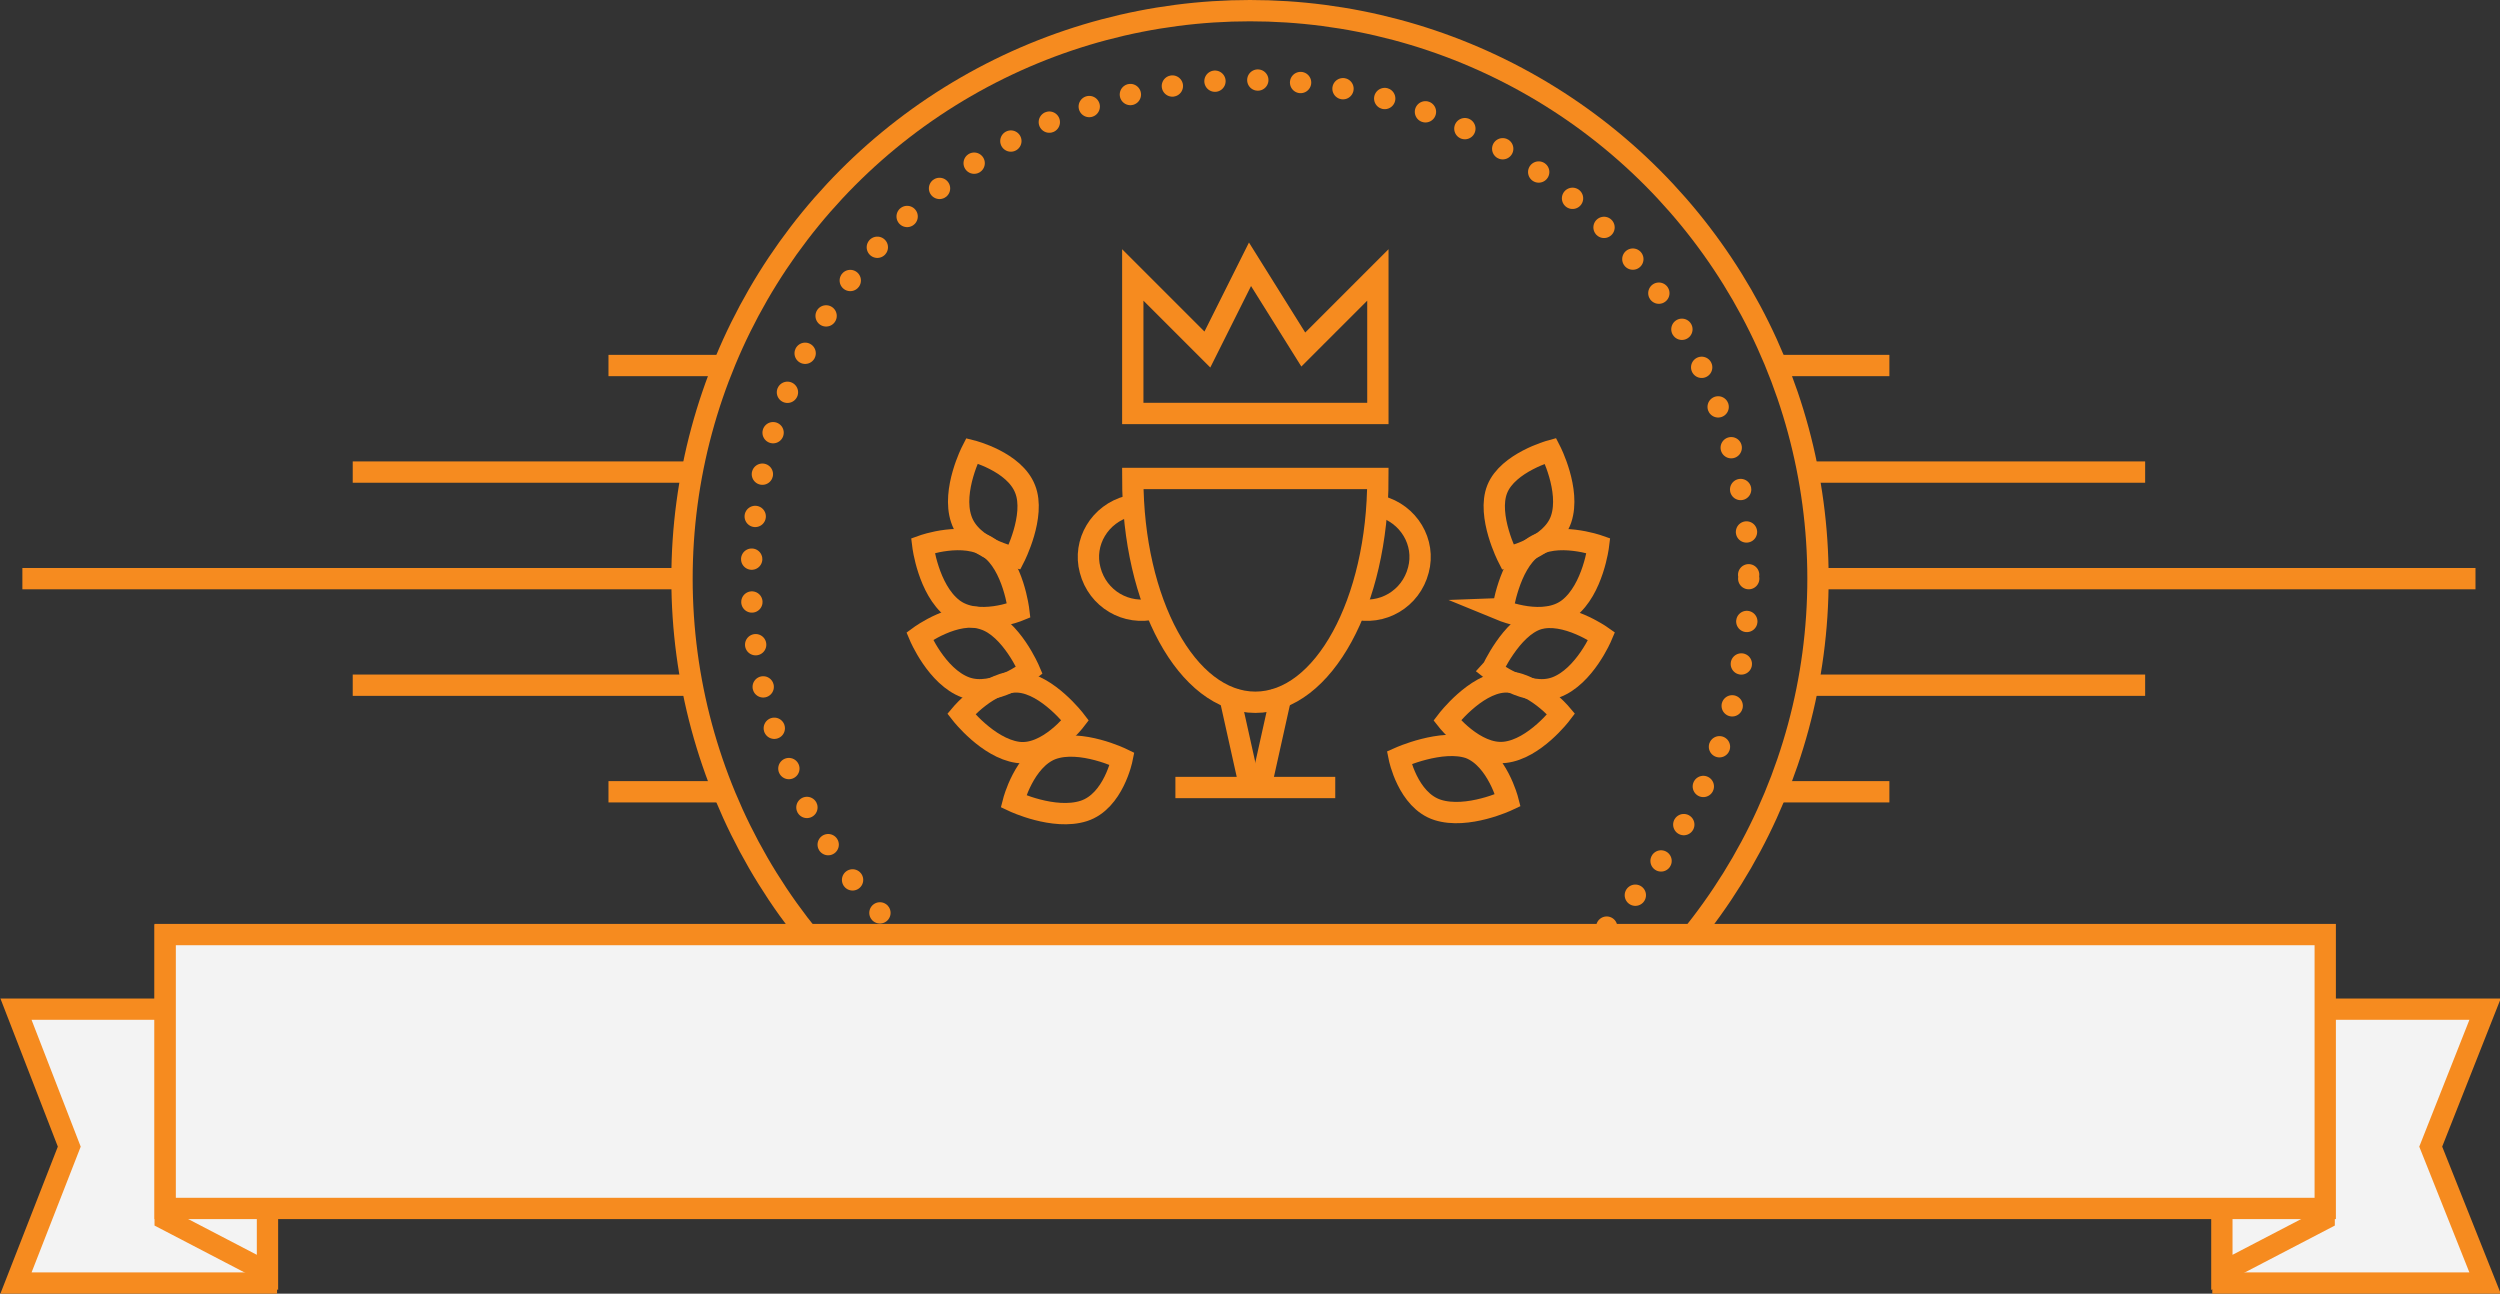 <?xml version="1.0" encoding="utf-8"?>
<!-- Generator: Adobe Illustrator 19.0.0, SVG Export Plug-In . SVG Version: 6.00 Build 0)  -->
<svg version="1.1" id="Layer_1" xmlns="http://www.w3.org/2000/svg" xmlns:xlink="http://www.w3.org/1999/xlink" x="0px" y="0px"
	 viewBox="99 -40.4 234.6 121.4" enable-background="new 99 -40.4 234.6 121.4" xml:space="preserve">
<rect x="99" y="-40.4" width="234.6" height="121.4" fill="#333333" stroke="none"/>
<circle fill="none" stroke="#F68B1F" stroke-width="2" stroke-miterlimit="10" cx="216.3" cy="13.9" r="53.3"/>
<g>

		<circle fill="none" stroke="#F68B1F" stroke-width="2" stroke-linecap="round" stroke-miterlimit="10" stroke-dasharray="0,4.023" cx="216.3" cy="13.9" r="46.8"/>
</g>
<line fill="none" stroke="#F68B1F" stroke-width="2" stroke-miterlimit="10" x1="331.3" y1="13.9" x2="269" y2="13.9"/>
<line fill="none" stroke="#F68B1F" stroke-width="2" stroke-miterlimit="10" x1="300.3" y1="3.9" x2="269" y2="3.9"/>
<line fill="none" stroke="#F68B1F" stroke-width="2" stroke-miterlimit="10" x1="300.3" y1="23.9" x2="269" y2="23.9"/>
<line fill="none" stroke="#F68B1F" stroke-width="2" stroke-miterlimit="10" x1="276.3" y1="33.9" x2="266" y2="33.9"/>
<line fill="none" stroke="#F68B1F" stroke-width="2" stroke-miterlimit="10" x1="276.3" y1="-6.1" x2="266" y2="-6.1"/>
<line fill="none" stroke="#F68B1F" stroke-width="2" stroke-miterlimit="10" x1="101.1" y1="13.9" x2="163.4" y2="13.9"/>
<line fill="none" stroke="#F68B1F" stroke-width="2" stroke-miterlimit="10" x1="132.1" y1="3.9" x2="163.4" y2="3.9"/>
<line fill="none" stroke="#F68B1F" stroke-width="2" stroke-miterlimit="10" x1="132.1" y1="23.9" x2="163.4" y2="23.9"/>
<line fill="none" stroke="#F68B1F" stroke-width="2" stroke-miterlimit="10" x1="156.1" y1="33.9" x2="166.4" y2="33.9"/>
<line fill="none" stroke="#F68B1F" stroke-width="2" stroke-miterlimit="10" x1="156.1" y1="-6.1" x2="166.4" y2="-6.1"/>
<path fill="none" stroke="#F68B1F" stroke-width="2" stroke-linecap="round" stroke-miterlimit="10" d="M228.3-1.6h-23v-13l7,7l4-8
	l5,8l7-7V-1.6z"/>
<path fill="none" stroke="#F68B1F" stroke-width="2" stroke-miterlimit="10" d="M243.3,17.7c2.6-0.8,6,1.6,6,1.6s-1.6,3.8-4.3,4.8
	c-2.7,1-6-1.6-6-1.6S240.8,18.5,243.3,17.7z"/>
<path fill="none" stroke="#F68B1F" stroke-width="2" stroke-miterlimit="10" d="M242.8,11c2.2-1.6,6.2-0.2,6.2-0.2s-0.5,4.1-2.8,5.9
	c-2.3,1.8-6.2,0.2-6.2,0.2S240.6,12.6,242.8,11z"/>
<path fill="none" stroke="#F68B1F" stroke-width="2" stroke-miterlimit="10" d="M240.1,23.6c2.7-0.2,5.4,3,5.4,3s-2.5,3.3-5.3,3.6
	s-5.4-3-5.4-3S237.4,23.8,240.1,23.6z"/>
<path fill="none" stroke="#F68B1F" stroke-width="2" stroke-miterlimit="10" d="M239.5,5.5c1-2.5,5-3.6,5-3.6s1.9,3.7,1,6.4
	c-0.9,2.7-5,3.6-5,3.6S238.5,8,239.5,5.5z"/>
<path fill="none" stroke="#F68B1F" stroke-width="2" stroke-miterlimit="10" d="M236.9,29.8c2.6,1,3.6,4.9,3.6,4.9s-3.8,1.8-6.6,0.9
	s-3.6-4.9-3.6-4.9S234.3,28.9,236.9,29.8z"/>
<path fill="none" stroke="#F68B1F" stroke-width="2" stroke-miterlimit="10" d="M195.6,22.5c0,0-3.3,2.6-6,1.6
	c-2.7-1-4.3-4.8-4.3-4.8s3.4-2.5,6-1.6C193.9,18.5,195.6,22.5,195.6,22.5z"/>
<path fill="none" stroke="#F68B1F" stroke-width="2" stroke-miterlimit="10" d="M194.6,16.9c0,0-3.9,1.6-6.2-0.2
	c-2.3-1.8-2.8-5.9-2.8-5.9s3.9-1.4,6.2,0.2C194.1,12.6,194.6,16.9,194.6,16.9z"/>
<path fill="none" stroke="#F68B1F" stroke-width="2" stroke-miterlimit="10" d="M199.9,27.2c0,0-2.6,3.4-5.4,3
	c-2.8-0.4-5.3-3.6-5.3-3.6s2.7-3.2,5.4-3C197.3,23.8,199.9,27.2,199.9,27.2z"/>
<path fill="none" stroke="#F68B1F" stroke-width="2" stroke-miterlimit="10" d="M194.2,11.9c0,0-4.1-0.8-5-3.6c-0.9-2.7,1-6.4,1-6.4
	s4,1,5,3.6C196.2,8,194.2,11.9,194.2,11.9z"/>
<path fill="none" stroke="#F68B1F" stroke-width="2" stroke-miterlimit="10" d="M204.3,30.8c0,0-0.8,4-3.6,4.9s-6.6-0.9-6.6-0.9
	s1-3.9,3.6-4.9C200.4,28.9,204.3,30.8,204.3,30.8z"/>
<path fill="none" stroke="#F68B1F" stroke-width="2" stroke-linecap="round" stroke-miterlimit="10" d="M205.3,4.5
	c0,11.6,5.1,21,11.5,21s11.5-9.4,11.5-21H205.3z"/>
<line fill="none" stroke="#F68B1F" stroke-width="2" stroke-miterlimit="10" x1="209.3" y1="33.5" x2="224.3" y2="33.5"/>
<line fill="none" stroke="#F68B1F" stroke-width="2" stroke-miterlimit="10" x1="214.3" y1="24.5" x2="216.3" y2="33.5"/>
<line fill="none" stroke="#F68B1F" stroke-width="2" stroke-miterlimit="10" x1="219.3" y1="24.5" x2="217.3" y2="33.5"/>
<path fill="none" stroke="#F68B1F" stroke-width="2" stroke-miterlimit="10" d="M228.5,7.1c2.7,0.7,4.3,3.4,3.6,6
	c-0.7,2.7-3.4,4.3-6.1,3.6"/>
<path fill="none" stroke="#F68B1F" stroke-width="2" stroke-miterlimit="10" d="M204.9,7.1c-2.7,0.7-4.3,3.4-3.6,6
	c0.7,2.7,3.4,4.3,6.1,3.6"/>
<polygon fill="#F3F3F3" stroke="#F68B1F" stroke-width="2" stroke-miterlimit="10" points="124,80 100.5,80 105.5,67.2 100.5,54.3
	124,54.3 "/>
<polygon fill="#F3F3F3" stroke="#F68B1F" stroke-width="2" stroke-miterlimit="10" points="124.1,79 114.5,74 114.5,48.3
	124.1,55.3 "/>
<polygon fill="#F3F3F3" stroke="#F68B1F" stroke-width="2" stroke-miterlimit="10" points="307.6,80 332.2,80 327.1,67.2
	332.2,54.3 307.6,54.3 "/>
<polygon fill="#F3F3F3" stroke="#F68B1F" stroke-width="2" stroke-miterlimit="10" points="307.5,79 317.1,74 317.1,48.3
	307.5,55.3 "/>
<rect x="114.5" y="47.3" fill="#F3F3F3" stroke="#F68B1F" stroke-width="2" stroke-miterlimit="10" width="202.7" height="25.7"/>
</svg>
